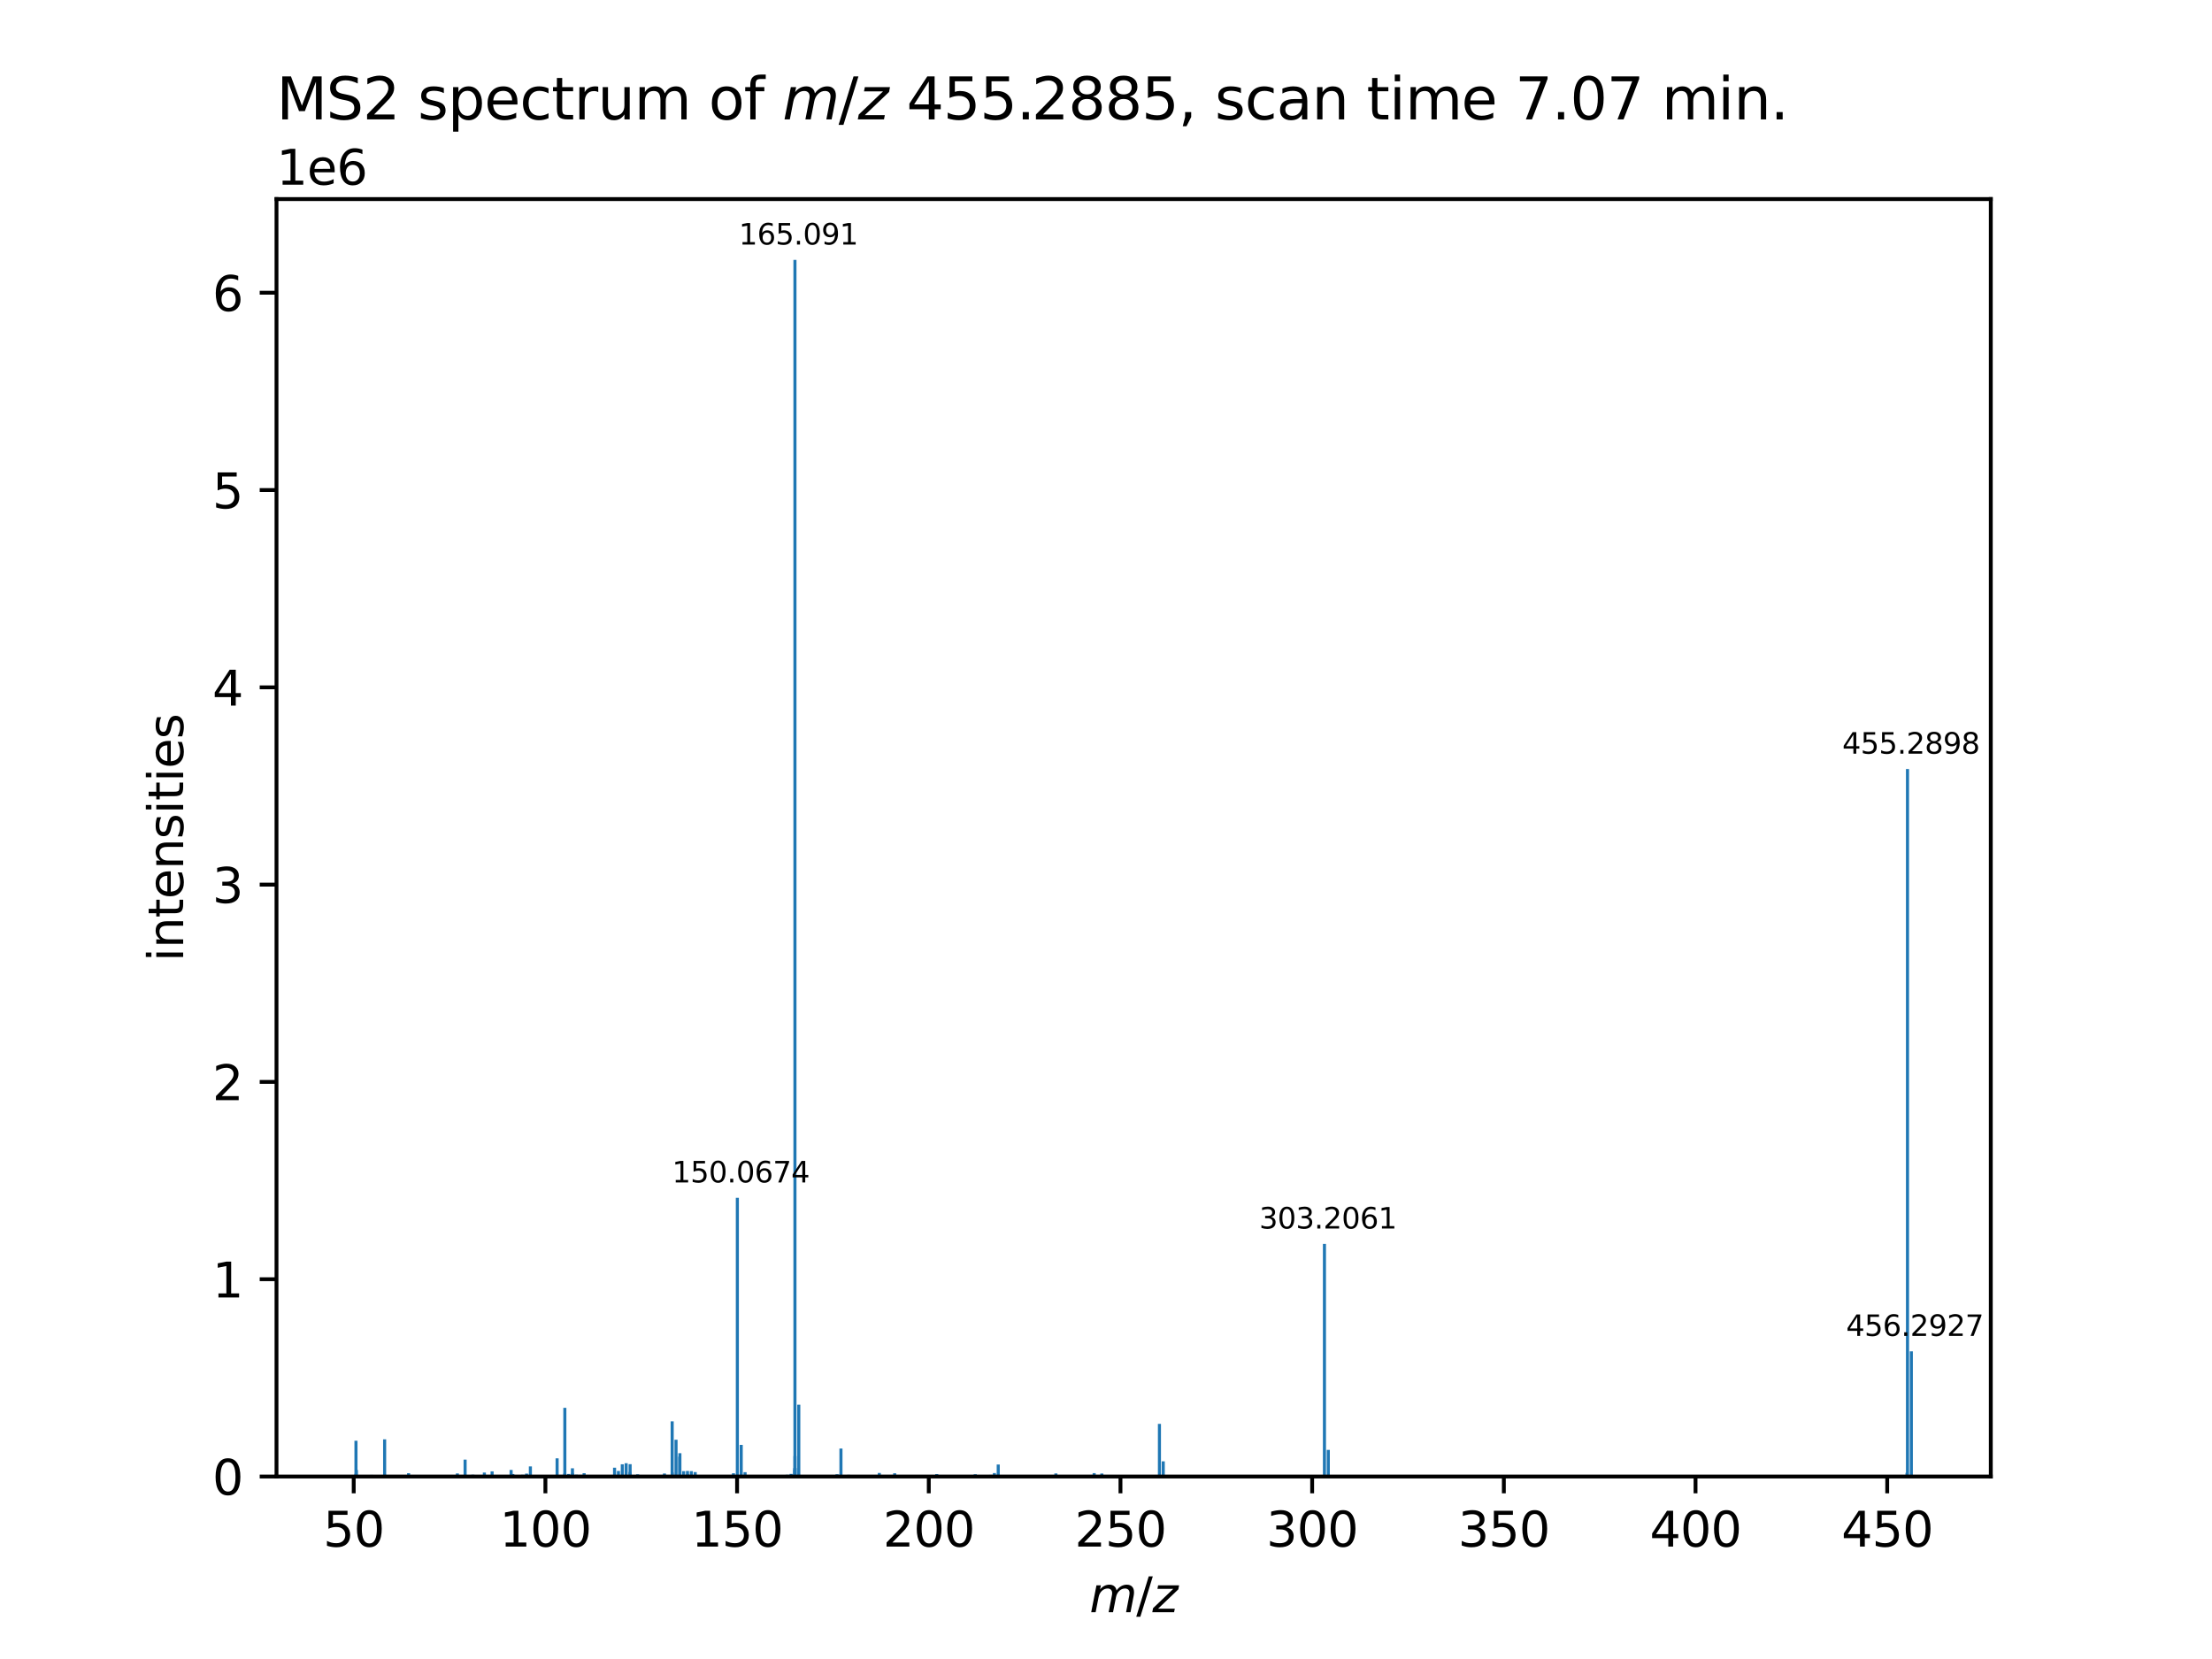 <?xml version="1.0" encoding="utf-8" standalone="no"?>
<!DOCTYPE svg PUBLIC "-//W3C//DTD SVG 1.1//EN"
  "http://www.w3.org/Graphics/SVG/1.1/DTD/svg11.dtd">
<svg xmlns:xlink="http://www.w3.org/1999/xlink" width="460.8pt" height="345.6pt" viewBox="0 0 460.8 345.6" xmlns="http://www.w3.org/2000/svg" version="1.1">
 <defs>
  <style type="text/css">*{stroke-linejoin: round; stroke-linecap: butt}</style>
 </defs>
 <g id="figure_1">
  <g id="patch_1">
   <path d="M 0 345.6 
L 460.8 345.6 
L 460.8 0 
L 0 0 
z
" style="fill: #ffffff"/>
  </g>
  <g id="axes_1">
   <g id="patch_2">
    <path d="M 57.6 307.584 
L 414.72 307.584 
L 414.72 41.472 
L 57.6 41.472 
z
" style="fill: #ffffff"/>
   </g>
   <g id="patch_3">
    <path d="M 73.833 307.584 
L 74.472 307.584 
L 74.472 307.01 
L 73.833 307.01 
z
" clip-path="url(#p31d7501d11)" style="fill: #1f77b4"/>
   </g>
   <g id="patch_4">
    <path d="M 73.835 307.584 
L 74.474 307.584 
L 74.474 300.14 
L 73.835 300.14 
z
" clip-path="url(#p31d7501d11)" style="fill: #1f77b4"/>
   </g>
   <g id="patch_5">
    <path d="M 73.924 307.584 
L 74.563 307.584 
L 74.563 306.226 
L 73.924 306.226 
z
" clip-path="url(#p31d7501d11)" style="fill: #1f77b4"/>
   </g>
   <g id="patch_6">
    <path d="M 76.503 307.584 
L 77.142 307.584 
L 77.142 307.398 
L 76.503 307.398 
z
" clip-path="url(#p31d7501d11)" style="fill: #1f77b4"/>
   </g>
   <g id="patch_7">
    <path d="M 77.088 307.584 
L 77.727 307.584 
L 77.727 307.255 
L 77.088 307.255 
z
" clip-path="url(#p31d7501d11)" style="fill: #1f77b4"/>
   </g>
   <g id="patch_8">
    <path d="M 77.374 307.584 
L 78.013 307.584 
L 78.013 307.313 
L 77.374 307.313 
z
" clip-path="url(#p31d7501d11)" style="fill: #1f77b4"/>
   </g>
   <g id="patch_9">
    <path d="M 78.983 307.584 
L 79.622 307.584 
L 79.622 307.366 
L 78.983 307.366 
z
" clip-path="url(#p31d7501d11)" style="fill: #1f77b4"/>
   </g>
   <g id="patch_10">
    <path d="M 79.805 307.584 
L 80.444 307.584 
L 80.444 307.226 
L 79.805 307.226 
z
" clip-path="url(#p31d7501d11)" style="fill: #1f77b4"/>
   </g>
   <g id="patch_11">
    <path d="M 79.807 307.584 
L 80.446 307.584 
L 80.446 299.835 
L 79.807 299.835 
z
" clip-path="url(#p31d7501d11)" style="fill: #1f77b4"/>
   </g>
   <g id="patch_12">
    <path d="M 79.81 307.584 
L 80.449 307.584 
L 80.449 307.419 
L 79.81 307.419 
z
" clip-path="url(#p31d7501d11)" style="fill: #1f77b4"/>
   </g>
   <g id="patch_13">
    <path d="M 84.27 307.584 
L 84.909 307.584 
L 84.909 307.349 
L 84.27 307.349 
z
" clip-path="url(#p31d7501d11)" style="fill: #1f77b4"/>
   </g>
   <g id="patch_14">
    <path d="M 84.797 307.584 
L 85.436 307.584 
L 85.436 306.895 
L 84.797 306.895 
z
" clip-path="url(#p31d7501d11)" style="fill: #1f77b4"/>
   </g>
   <g id="patch_15">
    <path d="M 86.986 307.584 
L 87.625 307.584 
L 87.625 307.31 
L 86.986 307.31 
z
" clip-path="url(#p31d7501d11)" style="fill: #1f77b4"/>
   </g>
   <g id="patch_16">
    <path d="M 94.961 307.584 
L 95.599 307.584 
L 95.599 306.945 
L 94.961 306.945 
z
" clip-path="url(#p31d7501d11)" style="fill: #1f77b4"/>
   </g>
   <g id="patch_17">
    <path d="M 96.57 307.584 
L 97.209 307.584 
L 97.209 304.062 
L 96.57 304.062 
z
" clip-path="url(#p31d7501d11)" style="fill: #1f77b4"/>
   </g>
   <g id="patch_18">
    <path d="M 98.18 307.584 
L 98.819 307.584 
L 98.819 307.212 
L 98.18 307.212 
z
" clip-path="url(#p31d7501d11)" style="fill: #1f77b4"/>
   </g>
   <g id="patch_19">
    <path d="M 100.584 307.584 
L 101.223 307.584 
L 101.223 306.752 
L 100.584 306.752 
z
" clip-path="url(#p31d7501d11)" style="fill: #1f77b4"/>
   </g>
   <g id="patch_20">
    <path d="M 102.194 307.584 
L 102.833 307.584 
L 102.833 306.506 
L 102.194 306.506 
z
" clip-path="url(#p31d7501d11)" style="fill: #1f77b4"/>
   </g>
   <g id="patch_21">
    <path d="M 106.154 307.584 
L 106.793 307.584 
L 106.793 306.222 
L 106.154 306.222 
z
" clip-path="url(#p31d7501d11)" style="fill: #1f77b4"/>
   </g>
   <g id="patch_22">
    <path d="M 106.51 307.584 
L 107.149 307.584 
L 107.149 307.07 
L 106.51 307.07 
z
" clip-path="url(#p31d7501d11)" style="fill: #1f77b4"/>
   </g>
   <g id="patch_23">
    <path d="M 108.558 307.584 
L 109.197 307.584 
L 109.197 307.225 
L 108.558 307.225 
z
" clip-path="url(#p31d7501d11)" style="fill: #1f77b4"/>
   </g>
   <g id="patch_24">
    <path d="M 109.373 307.584 
L 110.012 307.584 
L 110.012 306.982 
L 109.373 306.982 
z
" clip-path="url(#p31d7501d11)" style="fill: #1f77b4"/>
   </g>
   <g id="patch_25">
    <path d="M 110.168 307.584 
L 110.807 307.584 
L 110.807 305.476 
L 110.168 305.476 
z
" clip-path="url(#p31d7501d11)" style="fill: #1f77b4"/>
   </g>
   <g id="patch_26">
    <path d="M 115.737 307.584 
L 116.376 307.584 
L 116.376 303.797 
L 115.737 303.797 
z
" clip-path="url(#p31d7501d11)" style="fill: #1f77b4"/>
   </g>
   <g id="patch_27">
    <path d="M 116.542 307.584 
L 117.181 307.584 
L 117.181 307.25 
L 116.542 307.25 
z
" clip-path="url(#p31d7501d11)" style="fill: #1f77b4"/>
   </g>
   <g id="patch_28">
    <path d="M 117.327 307.584 
L 117.966 307.584 
L 117.966 306.971 
L 117.327 306.971 
z
" clip-path="url(#p31d7501d11)" style="fill: #1f77b4"/>
   </g>
   <g id="patch_29">
    <path d="M 117.347 307.584 
L 117.986 307.584 
L 117.986 293.279 
L 117.347 293.279 
z
" clip-path="url(#p31d7501d11)" style="fill: #1f77b4"/>
   </g>
   <g id="patch_30">
    <path d="M 118.148 307.584 
L 118.787 307.584 
L 118.787 307.051 
L 118.148 307.051 
z
" clip-path="url(#p31d7501d11)" style="fill: #1f77b4"/>
   </g>
   <g id="patch_31">
    <path d="M 118.928 307.584 
L 119.567 307.584 
L 119.567 305.872 
L 118.928 305.872 
z
" clip-path="url(#p31d7501d11)" style="fill: #1f77b4"/>
   </g>
   <g id="patch_32">
    <path d="M 118.957 307.584 
L 119.596 307.584 
L 119.596 306.951 
L 118.957 306.951 
z
" clip-path="url(#p31d7501d11)" style="fill: #1f77b4"/>
   </g>
   <g id="patch_33">
    <path d="M 119.752 307.584 
L 120.39 307.584 
L 120.39 307.212 
L 119.752 307.212 
z
" clip-path="url(#p31d7501d11)" style="fill: #1f77b4"/>
   </g>
   <g id="patch_34">
    <path d="M 120.537 307.584 
L 121.176 307.584 
L 121.176 307.249 
L 120.537 307.249 
z
" clip-path="url(#p31d7501d11)" style="fill: #1f77b4"/>
   </g>
   <g id="patch_35">
    <path d="M 121.361 307.584 
L 122 307.584 
L 122 306.89 
L 121.361 306.89 
z
" clip-path="url(#p31d7501d11)" style="fill: #1f77b4"/>
   </g>
   <g id="patch_36">
    <path d="M 124.335 307.584 
L 124.974 307.584 
L 124.974 307.324 
L 124.335 307.324 
z
" clip-path="url(#p31d7501d11)" style="fill: #1f77b4"/>
   </g>
   <g id="patch_37">
    <path d="M 125.321 307.584 
L 125.96 307.584 
L 125.96 307.325 
L 125.321 307.325 
z
" clip-path="url(#p31d7501d11)" style="fill: #1f77b4"/>
   </g>
   <g id="patch_38">
    <path d="M 126.93 307.584 
L 127.569 307.584 
L 127.569 307.291 
L 126.93 307.291 
z
" clip-path="url(#p31d7501d11)" style="fill: #1f77b4"/>
   </g>
   <g id="patch_39">
    <path d="M 127.706 307.584 
L 128.345 307.584 
L 128.345 305.75 
L 127.706 305.75 
z
" clip-path="url(#p31d7501d11)" style="fill: #1f77b4"/>
   </g>
   <g id="patch_40">
    <path d="M 128.512 307.584 
L 129.15 307.584 
L 129.15 306.429 
L 128.512 306.429 
z
" clip-path="url(#p31d7501d11)" style="fill: #1f77b4"/>
   </g>
   <g id="patch_41">
    <path d="M 129.316 307.584 
L 129.955 307.584 
L 129.955 305.043 
L 129.316 305.043 
z
" clip-path="url(#p31d7501d11)" style="fill: #1f77b4"/>
   </g>
   <g id="patch_42">
    <path d="M 130.121 307.584 
L 130.76 307.584 
L 130.76 304.811 
L 130.121 304.811 
z
" clip-path="url(#p31d7501d11)" style="fill: #1f77b4"/>
   </g>
   <g id="patch_43">
    <path d="M 130.926 307.584 
L 131.565 307.584 
L 131.565 306.642 
L 130.926 306.642 
z
" clip-path="url(#p31d7501d11)" style="fill: #1f77b4"/>
   </g>
   <g id="patch_44">
    <path d="M 130.945 307.584 
L 131.584 307.584 
L 131.584 305.007 
L 130.945 305.007 
z
" clip-path="url(#p31d7501d11)" style="fill: #1f77b4"/>
   </g>
   <g id="patch_45">
    <path d="M 131.702 307.584 
L 132.341 307.584 
L 132.341 307.336 
L 131.702 307.336 
z
" clip-path="url(#p31d7501d11)" style="fill: #1f77b4"/>
   </g>
   <g id="patch_46">
    <path d="M 132.507 307.584 
L 133.145 307.584 
L 133.145 307.143 
L 132.507 307.143 
z
" clip-path="url(#p31d7501d11)" style="fill: #1f77b4"/>
   </g>
   <g id="patch_47">
    <path d="M 137.52 307.584 
L 138.159 307.584 
L 138.159 307.342 
L 137.52 307.342 
z
" clip-path="url(#p31d7501d11)" style="fill: #1f77b4"/>
   </g>
   <g id="patch_48">
    <path d="M 138.095 307.584 
L 138.734 307.584 
L 138.734 306.955 
L 138.095 306.955 
z
" clip-path="url(#p31d7501d11)" style="fill: #1f77b4"/>
   </g>
   <g id="patch_49">
    <path d="M 138.9 307.584 
L 139.539 307.584 
L 139.539 307.267 
L 138.9 307.267 
z
" clip-path="url(#p31d7501d11)" style="fill: #1f77b4"/>
   </g>
   <g id="patch_50">
    <path d="M 139.705 307.584 
L 140.344 307.584 
L 140.344 296.092 
L 139.705 296.092 
z
" clip-path="url(#p31d7501d11)" style="fill: #1f77b4"/>
   </g>
   <g id="patch_51">
    <path d="M 139.713 307.584 
L 140.352 307.584 
L 140.352 306.744 
L 139.713 306.744 
z
" clip-path="url(#p31d7501d11)" style="fill: #1f77b4"/>
   </g>
   <g id="patch_52">
    <path d="M 140.51 307.584 
L 141.149 307.584 
L 141.149 299.926 
L 140.51 299.926 
z
" clip-path="url(#p31d7501d11)" style="fill: #1f77b4"/>
   </g>
   <g id="patch_53">
    <path d="M 141.285 307.584 
L 141.924 307.584 
L 141.924 303.456 
L 141.285 303.456 
z
" clip-path="url(#p31d7501d11)" style="fill: #1f77b4"/>
   </g>
   <g id="patch_54">
    <path d="M 141.314 307.584 
L 141.953 307.584 
L 141.953 302.731 
L 141.314 302.731 
z
" clip-path="url(#p31d7501d11)" style="fill: #1f77b4"/>
   </g>
   <g id="patch_55">
    <path d="M 142.09 307.584 
L 142.729 307.584 
L 142.729 306.459 
L 142.09 306.459 
z
" clip-path="url(#p31d7501d11)" style="fill: #1f77b4"/>
   </g>
   <g id="patch_56">
    <path d="M 142.895 307.584 
L 143.534 307.584 
L 143.534 306.427 
L 142.895 306.427 
z
" clip-path="url(#p31d7501d11)" style="fill: #1f77b4"/>
   </g>
   <g id="patch_57">
    <path d="M 142.924 307.584 
L 143.563 307.584 
L 143.563 307.105 
L 142.924 307.105 
z
" clip-path="url(#p31d7501d11)" style="fill: #1f77b4"/>
   </g>
   <g id="patch_58">
    <path d="M 143.7 307.584 
L 144.339 307.584 
L 144.339 306.457 
L 143.7 306.457 
z
" clip-path="url(#p31d7501d11)" style="fill: #1f77b4"/>
   </g>
   <g id="patch_59">
    <path d="M 144.505 307.584 
L 145.144 307.584 
L 145.144 306.654 
L 144.505 306.654 
z
" clip-path="url(#p31d7501d11)" style="fill: #1f77b4"/>
   </g>
   <g id="patch_60">
    <path d="M 150.093 307.584 
L 150.732 307.584 
L 150.732 307.332 
L 150.093 307.332 
z
" clip-path="url(#p31d7501d11)" style="fill: #1f77b4"/>
   </g>
   <g id="patch_61">
    <path d="M 152.479 307.584 
L 153.118 307.584 
L 153.118 306.904 
L 152.479 306.904 
z
" clip-path="url(#p31d7501d11)" style="fill: #1f77b4"/>
   </g>
   <g id="patch_62">
    <path d="M 153.284 307.584 
L 153.923 307.584 
L 153.923 249.524 
L 153.284 249.524 
z
" clip-path="url(#p31d7501d11)" style="fill: #1f77b4"/>
   </g>
   <g id="patch_63">
    <path d="M 154.089 307.584 
L 154.728 307.584 
L 154.728 300.993 
L 154.089 300.993 
z
" clip-path="url(#p31d7501d11)" style="fill: #1f77b4"/>
   </g>
   <g id="patch_64">
    <path d="M 154.893 307.584 
L 155.532 307.584 
L 155.532 306.687 
L 154.893 306.687 
z
" clip-path="url(#p31d7501d11)" style="fill: #1f77b4"/>
   </g>
   <g id="patch_65">
    <path d="M 163.672 307.584 
L 164.311 307.584 
L 164.311 307.225 
L 163.672 307.225 
z
" clip-path="url(#p31d7501d11)" style="fill: #1f77b4"/>
   </g>
   <g id="patch_66">
    <path d="M 164.477 307.584 
L 165.116 307.584 
L 165.116 307.04 
L 164.477 307.04 
z
" clip-path="url(#p31d7501d11)" style="fill: #1f77b4"/>
   </g>
   <g id="patch_67">
    <path d="M 165.26 307.584 
L 165.899 307.584 
L 165.899 306.211 
L 165.26 306.211 
z
" clip-path="url(#p31d7501d11)" style="fill: #1f77b4"/>
   </g>
   <g id="patch_68">
    <path d="M 165.264 307.584 
L 165.903 307.584 
L 165.903 305.847 
L 165.264 305.847 
z
" clip-path="url(#p31d7501d11)" style="fill: #1f77b4"/>
   </g>
   <g id="patch_69">
    <path d="M 165.282 307.584 
L 165.921 307.584 
L 165.921 54.144 
L 165.282 54.144 
z
" clip-path="url(#p31d7501d11)" style="fill: #1f77b4"/>
   </g>
   <g id="patch_70">
    <path d="M 165.291 307.584 
L 165.93 307.584 
L 165.93 303.312 
L 165.291 303.312 
z
" clip-path="url(#p31d7501d11)" style="fill: #1f77b4"/>
   </g>
   <g id="patch_71">
    <path d="M 165.306 307.584 
L 165.945 307.584 
L 165.945 305.808 
L 165.306 305.808 
z
" clip-path="url(#p31d7501d11)" style="fill: #1f77b4"/>
   </g>
   <g id="patch_72">
    <path d="M 166.083 307.584 
L 166.722 307.584 
L 166.722 292.621 
L 166.083 292.621 
z
" clip-path="url(#p31d7501d11)" style="fill: #1f77b4"/>
   </g>
   <g id="patch_73">
    <path d="M 166.095 307.584 
L 166.734 307.584 
L 166.734 307.242 
L 166.095 307.242 
z
" clip-path="url(#p31d7501d11)" style="fill: #1f77b4"/>
   </g>
   <g id="patch_74">
    <path d="M 167.305 307.584 
L 167.944 307.584 
L 167.944 307.364 
L 167.305 307.364 
z
" clip-path="url(#p31d7501d11)" style="fill: #1f77b4"/>
   </g>
   <g id="patch_75">
    <path d="M 174.051 307.584 
L 174.69 307.584 
L 174.69 307.115 
L 174.051 307.115 
z
" clip-path="url(#p31d7501d11)" style="fill: #1f77b4"/>
   </g>
   <g id="patch_76">
    <path d="M 174.866 307.584 
L 175.505 307.584 
L 175.505 301.751 
L 174.866 301.751 
z
" clip-path="url(#p31d7501d11)" style="fill: #1f77b4"/>
   </g>
   <g id="patch_77">
    <path d="M 176.476 307.584 
L 177.115 307.584 
L 177.115 307.235 
L 176.476 307.235 
z
" clip-path="url(#p31d7501d11)" style="fill: #1f77b4"/>
   </g>
   <g id="patch_78">
    <path d="M 182.858 307.584 
L 183.497 307.584 
L 183.497 306.849 
L 182.858 306.849 
z
" clip-path="url(#p31d7501d11)" style="fill: #1f77b4"/>
   </g>
   <g id="patch_79">
    <path d="M 186.059 307.584 
L 186.698 307.584 
L 186.698 306.901 
L 186.059 306.901 
z
" clip-path="url(#p31d7501d11)" style="fill: #1f77b4"/>
   </g>
   <g id="patch_80">
    <path d="M 194.828 307.584 
L 195.467 307.584 
L 195.467 307.074 
L 194.828 307.074 
z
" clip-path="url(#p31d7501d11)" style="fill: #1f77b4"/>
   </g>
   <g id="patch_81">
    <path d="M 202.841 307.584 
L 203.479 307.584 
L 203.479 307.108 
L 202.841 307.108 
z
" clip-path="url(#p31d7501d11)" style="fill: #1f77b4"/>
   </g>
   <g id="patch_82">
    <path d="M 206.022 307.584 
L 206.661 307.584 
L 206.661 307.251 
L 206.022 307.251 
z
" clip-path="url(#p31d7501d11)" style="fill: #1f77b4"/>
   </g>
   <g id="patch_83">
    <path d="M 206.826 307.584 
L 207.465 307.584 
L 207.465 306.864 
L 206.826 306.864 
z
" clip-path="url(#p31d7501d11)" style="fill: #1f77b4"/>
   </g>
   <g id="patch_84">
    <path d="M 207.631 307.584 
L 208.27 307.584 
L 208.27 305.09 
L 207.631 305.09 
z
" clip-path="url(#p31d7501d11)" style="fill: #1f77b4"/>
   </g>
   <g id="patch_85">
    <path d="M 208.477 307.584 
L 209.116 307.584 
L 209.116 307.258 
L 208.477 307.258 
z
" clip-path="url(#p31d7501d11)" style="fill: #1f77b4"/>
   </g>
   <g id="patch_86">
    <path d="M 215.615 307.584 
L 216.254 307.584 
L 216.254 307.28 
L 215.615 307.28 
z
" clip-path="url(#p31d7501d11)" style="fill: #1f77b4"/>
   </g>
   <g id="patch_87">
    <path d="M 217.215 307.584 
L 217.853 307.584 
L 217.853 307.332 
L 217.215 307.332 
z
" clip-path="url(#p31d7501d11)" style="fill: #1f77b4"/>
   </g>
   <g id="patch_88">
    <path d="M 219.639 307.584 
L 220.278 307.584 
L 220.278 306.947 
L 219.639 306.947 
z
" clip-path="url(#p31d7501d11)" style="fill: #1f77b4"/>
   </g>
   <g id="patch_89">
    <path d="M 227.614 307.584 
L 228.253 307.584 
L 228.253 306.882 
L 227.614 306.882 
z
" clip-path="url(#p31d7501d11)" style="fill: #1f77b4"/>
   </g>
   <g id="patch_90">
    <path d="M 229.213 307.584 
L 229.852 307.584 
L 229.852 306.952 
L 229.213 306.952 
z
" clip-path="url(#p31d7501d11)" style="fill: #1f77b4"/>
   </g>
   <g id="patch_91">
    <path d="M 241.212 307.584 
L 241.851 307.584 
L 241.851 296.624 
L 241.212 296.624 
z
" clip-path="url(#p31d7501d11)" style="fill: #1f77b4"/>
   </g>
   <g id="patch_92">
    <path d="M 241.702 307.584 
L 242.341 307.584 
L 242.341 307.332 
L 241.702 307.332 
z
" clip-path="url(#p31d7501d11)" style="fill: #1f77b4"/>
   </g>
   <g id="patch_93">
    <path d="M 242.007 307.584 
L 242.646 307.584 
L 242.646 304.42 
L 242.007 304.42 
z
" clip-path="url(#p31d7501d11)" style="fill: #1f77b4"/>
   </g>
   <g id="patch_94">
    <path d="M 242.809 307.584 
L 243.448 307.584 
L 243.448 307.329 
L 242.809 307.329 
z
" clip-path="url(#p31d7501d11)" style="fill: #1f77b4"/>
   </g>
   <g id="patch_95">
    <path d="M 244.431 307.584 
L 245.07 307.584 
L 245.07 307.341 
L 244.431 307.341 
z
" clip-path="url(#p31d7501d11)" style="fill: #1f77b4"/>
   </g>
   <g id="patch_96">
    <path d="M 275.587 307.584 
L 276.226 307.584 
L 276.226 259.129 
L 275.587 259.129 
z
" clip-path="url(#p31d7501d11)" style="fill: #1f77b4"/>
   </g>
   <g id="patch_97">
    <path d="M 276.388 307.584 
L 277.027 307.584 
L 277.027 302.035 
L 276.388 302.035 
z
" clip-path="url(#p31d7501d11)" style="fill: #1f77b4"/>
   </g>
   <g id="patch_98">
    <path d="M 305.739 307.584 
L 306.378 307.584 
L 306.378 307.331 
L 305.739 307.331 
z
" clip-path="url(#p31d7501d11)" style="fill: #1f77b4"/>
   </g>
   <g id="patch_99">
    <path d="M 394.782 307.584 
L 395.421 307.584 
L 395.421 307.361 
L 394.782 307.361 
z
" clip-path="url(#p31d7501d11)" style="fill: #1f77b4"/>
   </g>
   <g id="patch_100">
    <path d="M 396.943 307.584 
L 397.582 307.584 
L 397.582 306.825 
L 396.943 306.825 
z
" clip-path="url(#p31d7501d11)" style="fill: #1f77b4"/>
   </g>
   <g id="patch_101">
    <path d="M 397.047 307.584 
L 397.686 307.584 
L 397.686 160.203 
L 397.047 160.203 
z
" clip-path="url(#p31d7501d11)" style="fill: #1f77b4"/>
   </g>
   <g id="patch_102">
    <path d="M 397.848 307.584 
L 398.487 307.584 
L 398.487 281.506 
L 397.848 281.506 
z
" clip-path="url(#p31d7501d11)" style="fill: #1f77b4"/>
   </g>
   <g id="matplotlib.axis_1">
    <g id="xtick_1">
     <g id="line2d_1">
      <defs>
       <path id="me9512aece5" d="M 0 0 
L 0 3.5 
" style="stroke: #000000; stroke-width: 0.8"/>
      </defs>
      <g>
       <use xlink:href="#me9512aece5" x="73.685" y="307.584" style="stroke: #000000; stroke-width: 0.8"/>
      </g>
     </g>
     <g id="text_1">
      <!-- 50 -->
      <g transform="translate(67.323 322.182) scale(0.1 -0.1)">
       <defs>
        <path id="DejaVuSans-35" d="M 691 4666 
L 3169 4666 
L 3169 4134 
L 1269 4134 
L 1269 2991 
Q 1406 3038 1543 3061 
Q 1681 3084 1819 3084 
Q 2600 3084 3056 2656 
Q 3513 2228 3513 1497 
Q 3513 744 3044 326 
Q 2575 -91 1722 -91 
Q 1428 -91 1123 -41 
Q 819 9 494 109 
L 494 744 
Q 775 591 1075 516 
Q 1375 441 1709 441 
Q 2250 441 2565 725 
Q 2881 1009 2881 1497 
Q 2881 1984 2565 2268 
Q 2250 2553 1709 2553 
Q 1456 2553 1204 2497 
Q 953 2441 691 2322 
L 691 4666 
z
" transform="scale(0.016)"/>
        <path id="DejaVuSans-30" d="M 2034 4250 
Q 1547 4250 1301 3770 
Q 1056 3291 1056 2328 
Q 1056 1369 1301 889 
Q 1547 409 2034 409 
Q 2525 409 2770 889 
Q 3016 1369 3016 2328 
Q 3016 3291 2770 3770 
Q 2525 4250 2034 4250 
z
M 2034 4750 
Q 2819 4750 3233 4129 
Q 3647 3509 3647 2328 
Q 3647 1150 3233 529 
Q 2819 -91 2034 -91 
Q 1250 -91 836 529 
Q 422 1150 422 2328 
Q 422 3509 836 4129 
Q 1250 4750 2034 4750 
z
" transform="scale(0.016)"/>
       </defs>
       <use xlink:href="#DejaVuSans-35"/>
       <use xlink:href="#DejaVuSans-30" x="63.623"/>
      </g>
     </g>
    </g>
    <g id="xtick_2">
     <g id="line2d_2">
      <g>
       <use xlink:href="#me9512aece5" x="113.617" y="307.584" style="stroke: #000000; stroke-width: 0.8"/>
      </g>
     </g>
     <g id="text_2">
      <!-- 100 -->
      <g transform="translate(104.073 322.182) scale(0.1 -0.1)">
       <defs>
        <path id="DejaVuSans-31" d="M 794 531 
L 1825 531 
L 1825 4091 
L 703 3866 
L 703 4441 
L 1819 4666 
L 2450 4666 
L 2450 531 
L 3481 531 
L 3481 0 
L 794 0 
L 794 531 
z
" transform="scale(0.016)"/>
       </defs>
       <use xlink:href="#DejaVuSans-31"/>
       <use xlink:href="#DejaVuSans-30" x="63.623"/>
       <use xlink:href="#DejaVuSans-30" x="127.246"/>
      </g>
     </g>
    </g>
    <g id="xtick_3">
     <g id="line2d_3">
      <g>
       <use xlink:href="#me9512aece5" x="153.549" y="307.584" style="stroke: #000000; stroke-width: 0.8"/>
      </g>
     </g>
     <g id="text_3">
      <!-- 150 -->
      <g transform="translate(144.006 322.182) scale(0.1 -0.1)">
       <use xlink:href="#DejaVuSans-31"/>
       <use xlink:href="#DejaVuSans-35" x="63.623"/>
       <use xlink:href="#DejaVuSans-30" x="127.246"/>
      </g>
     </g>
    </g>
    <g id="xtick_4">
     <g id="line2d_4">
      <g>
       <use xlink:href="#me9512aece5" x="193.481" y="307.584" style="stroke: #000000; stroke-width: 0.8"/>
      </g>
     </g>
     <g id="text_4">
      <!-- 200 -->
      <g transform="translate(183.938 322.182) scale(0.1 -0.1)">
       <defs>
        <path id="DejaVuSans-32" d="M 1228 531 
L 3431 531 
L 3431 0 
L 469 0 
L 469 531 
Q 828 903 1448 1529 
Q 2069 2156 2228 2338 
Q 2531 2678 2651 2914 
Q 2772 3150 2772 3378 
Q 2772 3750 2511 3984 
Q 2250 4219 1831 4219 
Q 1534 4219 1204 4116 
Q 875 4013 500 3803 
L 500 4441 
Q 881 4594 1212 4672 
Q 1544 4750 1819 4750 
Q 2544 4750 2975 4387 
Q 3406 4025 3406 3419 
Q 3406 3131 3298 2873 
Q 3191 2616 2906 2266 
Q 2828 2175 2409 1742 
Q 1991 1309 1228 531 
z
" transform="scale(0.016)"/>
       </defs>
       <use xlink:href="#DejaVuSans-32"/>
       <use xlink:href="#DejaVuSans-30" x="63.623"/>
       <use xlink:href="#DejaVuSans-30" x="127.246"/>
      </g>
     </g>
    </g>
    <g id="xtick_5">
     <g id="line2d_5">
      <g>
       <use xlink:href="#me9512aece5" x="233.414" y="307.584" style="stroke: #000000; stroke-width: 0.8"/>
      </g>
     </g>
     <g id="text_5">
      <!-- 250 -->
      <g transform="translate(223.87 322.182) scale(0.1 -0.1)">
       <use xlink:href="#DejaVuSans-32"/>
       <use xlink:href="#DejaVuSans-35" x="63.623"/>
       <use xlink:href="#DejaVuSans-30" x="127.246"/>
      </g>
     </g>
    </g>
    <g id="xtick_6">
     <g id="line2d_6">
      <g>
       <use xlink:href="#me9512aece5" x="273.346" y="307.584" style="stroke: #000000; stroke-width: 0.8"/>
      </g>
     </g>
     <g id="text_6">
      <!-- 300 -->
      <g transform="translate(263.802 322.182) scale(0.1 -0.1)">
       <defs>
        <path id="DejaVuSans-33" d="M 2597 2516 
Q 3050 2419 3304 2112 
Q 3559 1806 3559 1356 
Q 3559 666 3084 287 
Q 2609 -91 1734 -91 
Q 1441 -91 1130 -33 
Q 819 25 488 141 
L 488 750 
Q 750 597 1062 519 
Q 1375 441 1716 441 
Q 2309 441 2620 675 
Q 2931 909 2931 1356 
Q 2931 1769 2642 2001 
Q 2353 2234 1838 2234 
L 1294 2234 
L 1294 2753 
L 1863 2753 
Q 2328 2753 2575 2939 
Q 2822 3125 2822 3475 
Q 2822 3834 2567 4026 
Q 2313 4219 1838 4219 
Q 1578 4219 1281 4162 
Q 984 4106 628 3988 
L 628 4550 
Q 988 4650 1302 4700 
Q 1616 4750 1894 4750 
Q 2613 4750 3031 4423 
Q 3450 4097 3450 3541 
Q 3450 3153 3228 2886 
Q 3006 2619 2597 2516 
z
" transform="scale(0.016)"/>
       </defs>
       <use xlink:href="#DejaVuSans-33"/>
       <use xlink:href="#DejaVuSans-30" x="63.623"/>
       <use xlink:href="#DejaVuSans-30" x="127.246"/>
      </g>
     </g>
    </g>
    <g id="xtick_7">
     <g id="line2d_7">
      <g>
       <use xlink:href="#me9512aece5" x="313.278" y="307.584" style="stroke: #000000; stroke-width: 0.8"/>
      </g>
     </g>
     <g id="text_7">
      <!-- 350 -->
      <g transform="translate(303.734 322.182) scale(0.1 -0.1)">
       <use xlink:href="#DejaVuSans-33"/>
       <use xlink:href="#DejaVuSans-35" x="63.623"/>
       <use xlink:href="#DejaVuSans-30" x="127.246"/>
      </g>
     </g>
    </g>
    <g id="xtick_8">
     <g id="line2d_8">
      <g>
       <use xlink:href="#me9512aece5" x="353.21" y="307.584" style="stroke: #000000; stroke-width: 0.8"/>
      </g>
     </g>
     <g id="text_8">
      <!-- 400 -->
      <g transform="translate(343.666 322.182) scale(0.1 -0.1)">
       <defs>
        <path id="DejaVuSans-34" d="M 2419 4116 
L 825 1625 
L 2419 1625 
L 2419 4116 
z
M 2253 4666 
L 3047 4666 
L 3047 1625 
L 3713 1625 
L 3713 1100 
L 3047 1100 
L 3047 0 
L 2419 0 
L 2419 1100 
L 313 1100 
L 313 1709 
L 2253 4666 
z
" transform="scale(0.016)"/>
       </defs>
       <use xlink:href="#DejaVuSans-34"/>
       <use xlink:href="#DejaVuSans-30" x="63.623"/>
       <use xlink:href="#DejaVuSans-30" x="127.246"/>
      </g>
     </g>
    </g>
    <g id="xtick_9">
     <g id="line2d_9">
      <g>
       <use xlink:href="#me9512aece5" x="393.142" y="307.584" style="stroke: #000000; stroke-width: 0.8"/>
      </g>
     </g>
     <g id="text_9">
      <!-- 450 -->
      <g transform="translate(383.598 322.182) scale(0.1 -0.1)">
       <use xlink:href="#DejaVuSans-34"/>
       <use xlink:href="#DejaVuSans-35" x="63.623"/>
       <use xlink:href="#DejaVuSans-30" x="127.246"/>
      </g>
     </g>
    </g>
    <g id="text_10">
     <!-- ${m/z}$ -->
     <g transform="translate(226.96 335.861) scale(0.1 -0.1)">
      <defs>
       <path id="DejaVuSans-Oblique-6d" d="M 5747 2113 
L 5338 0 
L 4763 0 
L 5166 2094 
Q 5191 2228 5203 2325 
Q 5216 2422 5216 2491 
Q 5216 2772 5059 2928 
Q 4903 3084 4622 3084 
Q 4203 3084 3875 2770 
Q 3547 2456 3450 1953 
L 3066 0 
L 2491 0 
L 2900 2094 
Q 2925 2209 2937 2307 
Q 2950 2406 2950 2484 
Q 2950 2769 2794 2926 
Q 2638 3084 2363 3084 
Q 1938 3084 1609 2770 
Q 1281 2456 1184 1953 
L 800 0 
L 225 0 
L 909 3500 
L 1484 3500 
L 1375 2956 
Q 1609 3263 1923 3423 
Q 2238 3584 2597 3584 
Q 2978 3584 3223 3384 
Q 3469 3184 3519 2828 
Q 3781 3197 4126 3390 
Q 4472 3584 4856 3584 
Q 5306 3584 5551 3325 
Q 5797 3066 5797 2591 
Q 5797 2488 5784 2364 
Q 5772 2241 5747 2113 
z
" transform="scale(0.016)"/>
       <path id="DejaVuSans-2f" d="M 1625 4666 
L 2156 4666 
L 531 -594 
L 0 -594 
L 1625 4666 
z
" transform="scale(0.016)"/>
       <path id="DejaVuSans-Oblique-7a" d="M 744 3500 
L 3475 3500 
L 3372 2975 
L 738 459 
L 2913 459 
L 2822 0 
L -19 0 
L 84 525 
L 2719 3041 
L 653 3041 
L 744 3500 
z
" transform="scale(0.016)"/>
      </defs>
      <use xlink:href="#DejaVuSans-Oblique-6d" transform="translate(0 0.094)"/>
      <use xlink:href="#DejaVuSans-2f" transform="translate(97.412 0.094)"/>
      <use xlink:href="#DejaVuSans-Oblique-7a" transform="translate(131.104 0.094)"/>
     </g>
    </g>
   </g>
   <g id="matplotlib.axis_2">
    <g id="ytick_1">
     <g id="line2d_10">
      <defs>
       <path id="ma3a8a10063" d="M 0 0 
L -3.5 0 
" style="stroke: #000000; stroke-width: 0.8"/>
      </defs>
      <g>
       <use xlink:href="#ma3a8a10063" x="57.6" y="307.584" style="stroke: #000000; stroke-width: 0.8"/>
      </g>
     </g>
     <g id="text_11">
      <!-- 0 -->
      <g transform="translate(44.237 311.383) scale(0.1 -0.1)">
       <use xlink:href="#DejaVuSans-30"/>
      </g>
     </g>
    </g>
    <g id="ytick_2">
     <g id="line2d_11">
      <g>
       <use xlink:href="#ma3a8a10063" x="57.6" y="266.484" style="stroke: #000000; stroke-width: 0.8"/>
      </g>
     </g>
     <g id="text_12">
      <!-- 1 -->
      <g transform="translate(44.237 270.283) scale(0.1 -0.1)">
       <use xlink:href="#DejaVuSans-31"/>
      </g>
     </g>
    </g>
    <g id="ytick_3">
     <g id="line2d_12">
      <g>
       <use xlink:href="#ma3a8a10063" x="57.6" y="225.384" style="stroke: #000000; stroke-width: 0.8"/>
      </g>
     </g>
     <g id="text_13">
      <!-- 2 -->
      <g transform="translate(44.237 229.183) scale(0.1 -0.1)">
       <use xlink:href="#DejaVuSans-32"/>
      </g>
     </g>
    </g>
    <g id="ytick_4">
     <g id="line2d_13">
      <g>
       <use xlink:href="#ma3a8a10063" x="57.6" y="184.283" style="stroke: #000000; stroke-width: 0.8"/>
      </g>
     </g>
     <g id="text_14">
      <!-- 3 -->
      <g transform="translate(44.237 188.083) scale(0.1 -0.1)">
       <use xlink:href="#DejaVuSans-33"/>
      </g>
     </g>
    </g>
    <g id="ytick_5">
     <g id="line2d_14">
      <g>
       <use xlink:href="#ma3a8a10063" x="57.6" y="143.183" style="stroke: #000000; stroke-width: 0.8"/>
      </g>
     </g>
     <g id="text_15">
      <!-- 4 -->
      <g transform="translate(44.237 146.983) scale(0.1 -0.1)">
       <use xlink:href="#DejaVuSans-34"/>
      </g>
     </g>
    </g>
    <g id="ytick_6">
     <g id="line2d_15">
      <g>
       <use xlink:href="#ma3a8a10063" x="57.6" y="102.083" style="stroke: #000000; stroke-width: 0.8"/>
      </g>
     </g>
     <g id="text_16">
      <!-- 5 -->
      <g transform="translate(44.237 105.882) scale(0.1 -0.1)">
       <use xlink:href="#DejaVuSans-35"/>
      </g>
     </g>
    </g>
    <g id="ytick_7">
     <g id="line2d_16">
      <g>
       <use xlink:href="#ma3a8a10063" x="57.6" y="60.983" style="stroke: #000000; stroke-width: 0.8"/>
      </g>
     </g>
     <g id="text_17">
      <!-- 6 -->
      <g transform="translate(44.237 64.782) scale(0.1 -0.1)">
       <defs>
        <path id="DejaVuSans-36" d="M 2113 2584 
Q 1688 2584 1439 2293 
Q 1191 2003 1191 1497 
Q 1191 994 1439 701 
Q 1688 409 2113 409 
Q 2538 409 2786 701 
Q 3034 994 3034 1497 
Q 3034 2003 2786 2293 
Q 2538 2584 2113 2584 
z
M 3366 4563 
L 3366 3988 
Q 3128 4100 2886 4159 
Q 2644 4219 2406 4219 
Q 1781 4219 1451 3797 
Q 1122 3375 1075 2522 
Q 1259 2794 1537 2939 
Q 1816 3084 2150 3084 
Q 2853 3084 3261 2657 
Q 3669 2231 3669 1497 
Q 3669 778 3244 343 
Q 2819 -91 2113 -91 
Q 1303 -91 875 529 
Q 447 1150 447 2328 
Q 447 3434 972 4092 
Q 1497 4750 2381 4750 
Q 2619 4750 2861 4703 
Q 3103 4656 3366 4563 
z
" transform="scale(0.016)"/>
       </defs>
       <use xlink:href="#DejaVuSans-36"/>
      </g>
     </g>
    </g>
    <g id="text_18">
     <!-- intensities -->
     <g transform="translate(38.158 200.315) rotate(-90) scale(0.1 -0.1)">
      <defs>
       <path id="DejaVuSans-69" d="M 603 3500 
L 1178 3500 
L 1178 0 
L 603 0 
L 603 3500 
z
M 603 4863 
L 1178 4863 
L 1178 4134 
L 603 4134 
L 603 4863 
z
" transform="scale(0.016)"/>
       <path id="DejaVuSans-6e" d="M 3513 2113 
L 3513 0 
L 2938 0 
L 2938 2094 
Q 2938 2591 2744 2837 
Q 2550 3084 2163 3084 
Q 1697 3084 1428 2787 
Q 1159 2491 1159 1978 
L 1159 0 
L 581 0 
L 581 3500 
L 1159 3500 
L 1159 2956 
Q 1366 3272 1645 3428 
Q 1925 3584 2291 3584 
Q 2894 3584 3203 3211 
Q 3513 2838 3513 2113 
z
" transform="scale(0.016)"/>
       <path id="DejaVuSans-74" d="M 1172 4494 
L 1172 3500 
L 2356 3500 
L 2356 3053 
L 1172 3053 
L 1172 1153 
Q 1172 725 1289 603 
Q 1406 481 1766 481 
L 2356 481 
L 2356 0 
L 1766 0 
Q 1100 0 847 248 
Q 594 497 594 1153 
L 594 3053 
L 172 3053 
L 172 3500 
L 594 3500 
L 594 4494 
L 1172 4494 
z
" transform="scale(0.016)"/>
       <path id="DejaVuSans-65" d="M 3597 1894 
L 3597 1613 
L 953 1613 
Q 991 1019 1311 708 
Q 1631 397 2203 397 
Q 2534 397 2845 478 
Q 3156 559 3463 722 
L 3463 178 
Q 3153 47 2828 -22 
Q 2503 -91 2169 -91 
Q 1331 -91 842 396 
Q 353 884 353 1716 
Q 353 2575 817 3079 
Q 1281 3584 2069 3584 
Q 2775 3584 3186 3129 
Q 3597 2675 3597 1894 
z
M 3022 2063 
Q 3016 2534 2758 2815 
Q 2500 3097 2075 3097 
Q 1594 3097 1305 2825 
Q 1016 2553 972 2059 
L 3022 2063 
z
" transform="scale(0.016)"/>
       <path id="DejaVuSans-73" d="M 2834 3397 
L 2834 2853 
Q 2591 2978 2328 3040 
Q 2066 3103 1784 3103 
Q 1356 3103 1142 2972 
Q 928 2841 928 2578 
Q 928 2378 1081 2264 
Q 1234 2150 1697 2047 
L 1894 2003 
Q 2506 1872 2764 1633 
Q 3022 1394 3022 966 
Q 3022 478 2636 193 
Q 2250 -91 1575 -91 
Q 1294 -91 989 -36 
Q 684 19 347 128 
L 347 722 
Q 666 556 975 473 
Q 1284 391 1588 391 
Q 1994 391 2212 530 
Q 2431 669 2431 922 
Q 2431 1156 2273 1281 
Q 2116 1406 1581 1522 
L 1381 1569 
Q 847 1681 609 1914 
Q 372 2147 372 2553 
Q 372 3047 722 3315 
Q 1072 3584 1716 3584 
Q 2034 3584 2315 3537 
Q 2597 3491 2834 3397 
z
" transform="scale(0.016)"/>
      </defs>
      <use xlink:href="#DejaVuSans-69"/>
      <use xlink:href="#DejaVuSans-6e" x="27.783"/>
      <use xlink:href="#DejaVuSans-74" x="91.162"/>
      <use xlink:href="#DejaVuSans-65" x="130.371"/>
      <use xlink:href="#DejaVuSans-6e" x="191.895"/>
      <use xlink:href="#DejaVuSans-73" x="255.273"/>
      <use xlink:href="#DejaVuSans-69" x="307.373"/>
      <use xlink:href="#DejaVuSans-74" x="335.156"/>
      <use xlink:href="#DejaVuSans-69" x="374.365"/>
      <use xlink:href="#DejaVuSans-65" x="402.148"/>
      <use xlink:href="#DejaVuSans-73" x="463.672"/>
     </g>
    </g>
    <g id="text_19">
     <!-- 1e6 -->
     <g transform="translate(57.6 38.472) scale(0.1 -0.1)">
      <use xlink:href="#DejaVuSans-31"/>
      <use xlink:href="#DejaVuSans-65" x="63.623"/>
      <use xlink:href="#DejaVuSans-36" x="125.146"/>
     </g>
    </g>
   </g>
   <g id="patch_103">
    <path d="M 57.6 307.584 
L 57.6 41.472 
" style="fill: none; stroke: #000000; stroke-width: 0.8; stroke-linejoin: miter; stroke-linecap: square"/>
   </g>
   <g id="patch_104">
    <path d="M 414.72 307.584 
L 414.72 41.472 
" style="fill: none; stroke: #000000; stroke-width: 0.8; stroke-linejoin: miter; stroke-linecap: square"/>
   </g>
   <g id="patch_105">
    <path d="M 57.6 307.584 
L 414.72 307.584 
" style="fill: none; stroke: #000000; stroke-width: 0.8; stroke-linejoin: miter; stroke-linecap: square"/>
   </g>
   <g id="patch_106">
    <path d="M 57.6 41.472 
L 414.72 41.472 
" style="fill: none; stroke: #000000; stroke-width: 0.8; stroke-linejoin: miter; stroke-linecap: square"/>
   </g>
   <g id="text_20">
    <!-- 150.0674 -->
    <g transform="translate(140.008 246.32) scale(0.06 -0.06)">
     <defs>
      <path id="DejaVuSans-2e" d="M 684 794 
L 1344 794 
L 1344 0 
L 684 0 
L 684 794 
z
" transform="scale(0.016)"/>
      <path id="DejaVuSans-37" d="M 525 4666 
L 3525 4666 
L 3525 4397 
L 1831 0 
L 1172 0 
L 2766 4134 
L 525 4134 
L 525 4666 
z
" transform="scale(0.016)"/>
     </defs>
     <use xlink:href="#DejaVuSans-31"/>
     <use xlink:href="#DejaVuSans-35" x="63.623"/>
     <use xlink:href="#DejaVuSans-30" x="127.246"/>
     <use xlink:href="#DejaVuSans-2e" x="190.869"/>
     <use xlink:href="#DejaVuSans-30" x="222.656"/>
     <use xlink:href="#DejaVuSans-36" x="286.279"/>
     <use xlink:href="#DejaVuSans-37" x="349.902"/>
     <use xlink:href="#DejaVuSans-34" x="413.525"/>
    </g>
   </g>
   <g id="text_21">
    <!-- 165.091 -->
    <g transform="translate(153.916 50.94) scale(0.06 -0.06)">
     <defs>
      <path id="DejaVuSans-39" d="M 703 97 
L 703 672 
Q 941 559 1184 500 
Q 1428 441 1663 441 
Q 2288 441 2617 861 
Q 2947 1281 2994 2138 
Q 2813 1869 2534 1725 
Q 2256 1581 1919 1581 
Q 1219 1581 811 2004 
Q 403 2428 403 3163 
Q 403 3881 828 4315 
Q 1253 4750 1959 4750 
Q 2769 4750 3195 4129 
Q 3622 3509 3622 2328 
Q 3622 1225 3098 567 
Q 2575 -91 1691 -91 
Q 1453 -91 1209 -44 
Q 966 3 703 97 
z
M 1959 2075 
Q 2384 2075 2632 2365 
Q 2881 2656 2881 3163 
Q 2881 3666 2632 3958 
Q 2384 4250 1959 4250 
Q 1534 4250 1286 3958 
Q 1038 3666 1038 3163 
Q 1038 2656 1286 2365 
Q 1534 2075 1959 2075 
z
" transform="scale(0.016)"/>
     </defs>
     <use xlink:href="#DejaVuSans-31"/>
     <use xlink:href="#DejaVuSans-36" x="63.623"/>
     <use xlink:href="#DejaVuSans-35" x="127.246"/>
     <use xlink:href="#DejaVuSans-2e" x="190.869"/>
     <use xlink:href="#DejaVuSans-30" x="222.656"/>
     <use xlink:href="#DejaVuSans-39" x="286.279"/>
     <use xlink:href="#DejaVuSans-31" x="349.902"/>
    </g>
   </g>
   <g id="text_22">
    <!-- 303.2061 -->
    <g transform="translate(262.312 255.924) scale(0.06 -0.06)">
     <use xlink:href="#DejaVuSans-33"/>
     <use xlink:href="#DejaVuSans-30" x="63.623"/>
     <use xlink:href="#DejaVuSans-33" x="127.246"/>
     <use xlink:href="#DejaVuSans-2e" x="190.869"/>
     <use xlink:href="#DejaVuSans-32" x="222.656"/>
     <use xlink:href="#DejaVuSans-30" x="286.279"/>
     <use xlink:href="#DejaVuSans-36" x="349.902"/>
     <use xlink:href="#DejaVuSans-31" x="413.525"/>
    </g>
   </g>
   <g id="text_23">
    <!-- 455.2898 -->
    <g transform="translate(383.772 156.999) scale(0.06 -0.06)">
     <defs>
      <path id="DejaVuSans-38" d="M 2034 2216 
Q 1584 2216 1326 1975 
Q 1069 1734 1069 1313 
Q 1069 891 1326 650 
Q 1584 409 2034 409 
Q 2484 409 2743 651 
Q 3003 894 3003 1313 
Q 3003 1734 2745 1975 
Q 2488 2216 2034 2216 
z
M 1403 2484 
Q 997 2584 770 2862 
Q 544 3141 544 3541 
Q 544 4100 942 4425 
Q 1341 4750 2034 4750 
Q 2731 4750 3128 4425 
Q 3525 4100 3525 3541 
Q 3525 3141 3298 2862 
Q 3072 2584 2669 2484 
Q 3125 2378 3379 2068 
Q 3634 1759 3634 1313 
Q 3634 634 3220 271 
Q 2806 -91 2034 -91 
Q 1263 -91 848 271 
Q 434 634 434 1313 
Q 434 1759 690 2068 
Q 947 2378 1403 2484 
z
M 1172 3481 
Q 1172 3119 1398 2916 
Q 1625 2713 2034 2713 
Q 2441 2713 2670 2916 
Q 2900 3119 2900 3481 
Q 2900 3844 2670 4047 
Q 2441 4250 2034 4250 
Q 1625 4250 1398 4047 
Q 1172 3844 1172 3481 
z
" transform="scale(0.016)"/>
     </defs>
     <use xlink:href="#DejaVuSans-34"/>
     <use xlink:href="#DejaVuSans-35" x="63.623"/>
     <use xlink:href="#DejaVuSans-35" x="127.246"/>
     <use xlink:href="#DejaVuSans-2e" x="190.869"/>
     <use xlink:href="#DejaVuSans-32" x="222.656"/>
     <use xlink:href="#DejaVuSans-38" x="286.279"/>
     <use xlink:href="#DejaVuSans-39" x="349.902"/>
     <use xlink:href="#DejaVuSans-38" x="413.525"/>
    </g>
   </g>
   <g id="text_24">
    <!-- 456.2927 -->
    <g transform="translate(384.573 278.301) scale(0.06 -0.06)">
     <use xlink:href="#DejaVuSans-34"/>
     <use xlink:href="#DejaVuSans-35" x="63.623"/>
     <use xlink:href="#DejaVuSans-36" x="127.246"/>
     <use xlink:href="#DejaVuSans-2e" x="190.869"/>
     <use xlink:href="#DejaVuSans-32" x="222.656"/>
     <use xlink:href="#DejaVuSans-39" x="286.279"/>
     <use xlink:href="#DejaVuSans-32" x="349.902"/>
     <use xlink:href="#DejaVuSans-37" x="413.525"/>
    </g>
   </g>
   <g id="text_25">
    <!-- MS2 spectrum of ${m/z}$ 455.2885, scan time 7.07 min. -->
    <g transform="translate(57.6 24.874) scale(0.12 -0.12)">
     <defs>
      <path id="DejaVuSans-4d" d="M 628 4666 
L 1569 4666 
L 2759 1491 
L 3956 4666 
L 4897 4666 
L 4897 0 
L 4281 0 
L 4281 4097 
L 3078 897 
L 2444 897 
L 1241 4097 
L 1241 0 
L 628 0 
L 628 4666 
z
" transform="scale(0.016)"/>
      <path id="DejaVuSans-53" d="M 3425 4513 
L 3425 3897 
Q 3066 4069 2747 4153 
Q 2428 4238 2131 4238 
Q 1616 4238 1336 4038 
Q 1056 3838 1056 3469 
Q 1056 3159 1242 3001 
Q 1428 2844 1947 2747 
L 2328 2669 
Q 3034 2534 3370 2195 
Q 3706 1856 3706 1288 
Q 3706 609 3251 259 
Q 2797 -91 1919 -91 
Q 1588 -91 1214 -16 
Q 841 59 441 206 
L 441 856 
Q 825 641 1194 531 
Q 1563 422 1919 422 
Q 2459 422 2753 634 
Q 3047 847 3047 1241 
Q 3047 1584 2836 1778 
Q 2625 1972 2144 2069 
L 1759 2144 
Q 1053 2284 737 2584 
Q 422 2884 422 3419 
Q 422 4038 858 4394 
Q 1294 4750 2059 4750 
Q 2388 4750 2728 4690 
Q 3069 4631 3425 4513 
z
" transform="scale(0.016)"/>
      <path id="DejaVuSans-20" transform="scale(0.016)"/>
      <path id="DejaVuSans-70" d="M 1159 525 
L 1159 -1331 
L 581 -1331 
L 581 3500 
L 1159 3500 
L 1159 2969 
Q 1341 3281 1617 3432 
Q 1894 3584 2278 3584 
Q 2916 3584 3314 3078 
Q 3713 2572 3713 1747 
Q 3713 922 3314 415 
Q 2916 -91 2278 -91 
Q 1894 -91 1617 61 
Q 1341 213 1159 525 
z
M 3116 1747 
Q 3116 2381 2855 2742 
Q 2594 3103 2138 3103 
Q 1681 3103 1420 2742 
Q 1159 2381 1159 1747 
Q 1159 1113 1420 752 
Q 1681 391 2138 391 
Q 2594 391 2855 752 
Q 3116 1113 3116 1747 
z
" transform="scale(0.016)"/>
      <path id="DejaVuSans-63" d="M 3122 3366 
L 3122 2828 
Q 2878 2963 2633 3030 
Q 2388 3097 2138 3097 
Q 1578 3097 1268 2742 
Q 959 2388 959 1747 
Q 959 1106 1268 751 
Q 1578 397 2138 397 
Q 2388 397 2633 464 
Q 2878 531 3122 666 
L 3122 134 
Q 2881 22 2623 -34 
Q 2366 -91 2075 -91 
Q 1284 -91 818 406 
Q 353 903 353 1747 
Q 353 2603 823 3093 
Q 1294 3584 2113 3584 
Q 2378 3584 2631 3529 
Q 2884 3475 3122 3366 
z
" transform="scale(0.016)"/>
      <path id="DejaVuSans-72" d="M 2631 2963 
Q 2534 3019 2420 3045 
Q 2306 3072 2169 3072 
Q 1681 3072 1420 2755 
Q 1159 2438 1159 1844 
L 1159 0 
L 581 0 
L 581 3500 
L 1159 3500 
L 1159 2956 
Q 1341 3275 1631 3429 
Q 1922 3584 2338 3584 
Q 2397 3584 2469 3576 
Q 2541 3569 2628 3553 
L 2631 2963 
z
" transform="scale(0.016)"/>
      <path id="DejaVuSans-75" d="M 544 1381 
L 544 3500 
L 1119 3500 
L 1119 1403 
Q 1119 906 1312 657 
Q 1506 409 1894 409 
Q 2359 409 2629 706 
Q 2900 1003 2900 1516 
L 2900 3500 
L 3475 3500 
L 3475 0 
L 2900 0 
L 2900 538 
Q 2691 219 2414 64 
Q 2138 -91 1772 -91 
Q 1169 -91 856 284 
Q 544 659 544 1381 
z
M 1991 3584 
L 1991 3584 
z
" transform="scale(0.016)"/>
      <path id="DejaVuSans-6d" d="M 3328 2828 
Q 3544 3216 3844 3400 
Q 4144 3584 4550 3584 
Q 5097 3584 5394 3201 
Q 5691 2819 5691 2113 
L 5691 0 
L 5113 0 
L 5113 2094 
Q 5113 2597 4934 2840 
Q 4756 3084 4391 3084 
Q 3944 3084 3684 2787 
Q 3425 2491 3425 1978 
L 3425 0 
L 2847 0 
L 2847 2094 
Q 2847 2600 2669 2842 
Q 2491 3084 2119 3084 
Q 1678 3084 1418 2786 
Q 1159 2488 1159 1978 
L 1159 0 
L 581 0 
L 581 3500 
L 1159 3500 
L 1159 2956 
Q 1356 3278 1631 3431 
Q 1906 3584 2284 3584 
Q 2666 3584 2933 3390 
Q 3200 3197 3328 2828 
z
" transform="scale(0.016)"/>
      <path id="DejaVuSans-6f" d="M 1959 3097 
Q 1497 3097 1228 2736 
Q 959 2375 959 1747 
Q 959 1119 1226 758 
Q 1494 397 1959 397 
Q 2419 397 2687 759 
Q 2956 1122 2956 1747 
Q 2956 2369 2687 2733 
Q 2419 3097 1959 3097 
z
M 1959 3584 
Q 2709 3584 3137 3096 
Q 3566 2609 3566 1747 
Q 3566 888 3137 398 
Q 2709 -91 1959 -91 
Q 1206 -91 779 398 
Q 353 888 353 1747 
Q 353 2609 779 3096 
Q 1206 3584 1959 3584 
z
" transform="scale(0.016)"/>
      <path id="DejaVuSans-66" d="M 2375 4863 
L 2375 4384 
L 1825 4384 
Q 1516 4384 1395 4259 
Q 1275 4134 1275 3809 
L 1275 3500 
L 2222 3500 
L 2222 3053 
L 1275 3053 
L 1275 0 
L 697 0 
L 697 3053 
L 147 3053 
L 147 3500 
L 697 3500 
L 697 3744 
Q 697 4328 969 4595 
Q 1241 4863 1831 4863 
L 2375 4863 
z
" transform="scale(0.016)"/>
      <path id="DejaVuSans-2c" d="M 750 794 
L 1409 794 
L 1409 256 
L 897 -744 
L 494 -744 
L 750 256 
L 750 794 
z
" transform="scale(0.016)"/>
      <path id="DejaVuSans-61" d="M 2194 1759 
Q 1497 1759 1228 1600 
Q 959 1441 959 1056 
Q 959 750 1161 570 
Q 1363 391 1709 391 
Q 2188 391 2477 730 
Q 2766 1069 2766 1631 
L 2766 1759 
L 2194 1759 
z
M 3341 1997 
L 3341 0 
L 2766 0 
L 2766 531 
Q 2569 213 2275 61 
Q 1981 -91 1556 -91 
Q 1019 -91 701 211 
Q 384 513 384 1019 
Q 384 1609 779 1909 
Q 1175 2209 1959 2209 
L 2766 2209 
L 2766 2266 
Q 2766 2663 2505 2880 
Q 2244 3097 1772 3097 
Q 1472 3097 1187 3025 
Q 903 2953 641 2809 
L 641 3341 
Q 956 3463 1253 3523 
Q 1550 3584 1831 3584 
Q 2591 3584 2966 3190 
Q 3341 2797 3341 1997 
z
" transform="scale(0.016)"/>
     </defs>
     <use xlink:href="#DejaVuSans-4d" transform="translate(0 0.016)"/>
     <use xlink:href="#DejaVuSans-53" transform="translate(86.279 0.016)"/>
     <use xlink:href="#DejaVuSans-32" transform="translate(149.756 0.016)"/>
     <use xlink:href="#DejaVuSans-20" transform="translate(213.379 0.016)"/>
     <use xlink:href="#DejaVuSans-73" transform="translate(245.166 0.016)"/>
     <use xlink:href="#DejaVuSans-70" transform="translate(297.266 0.016)"/>
     <use xlink:href="#DejaVuSans-65" transform="translate(360.742 0.016)"/>
     <use xlink:href="#DejaVuSans-63" transform="translate(422.266 0.016)"/>
     <use xlink:href="#DejaVuSans-74" transform="translate(477.246 0.016)"/>
     <use xlink:href="#DejaVuSans-72" transform="translate(516.455 0.016)"/>
     <use xlink:href="#DejaVuSans-75" transform="translate(557.568 0.016)"/>
     <use xlink:href="#DejaVuSans-6d" transform="translate(620.947 0.016)"/>
     <use xlink:href="#DejaVuSans-20" transform="translate(718.359 0.016)"/>
     <use xlink:href="#DejaVuSans-6f" transform="translate(750.146 0.016)"/>
     <use xlink:href="#DejaVuSans-66" transform="translate(811.328 0.016)"/>
     <use xlink:href="#DejaVuSans-20" transform="translate(846.533 0.016)"/>
     <use xlink:href="#DejaVuSans-Oblique-6d" transform="translate(878.32 0.016)"/>
     <use xlink:href="#DejaVuSans-2f" transform="translate(975.732 0.016)"/>
     <use xlink:href="#DejaVuSans-Oblique-7a" transform="translate(1009.424 0.016)"/>
     <use xlink:href="#DejaVuSans-20" transform="translate(1061.914 0.016)"/>
     <use xlink:href="#DejaVuSans-34" transform="translate(1093.701 0.016)"/>
     <use xlink:href="#DejaVuSans-35" transform="translate(1157.324 0.016)"/>
     <use xlink:href="#DejaVuSans-35" transform="translate(1220.947 0.016)"/>
     <use xlink:href="#DejaVuSans-2e" transform="translate(1284.57 0.016)"/>
     <use xlink:href="#DejaVuSans-32" transform="translate(1310.857 0.016)"/>
     <use xlink:href="#DejaVuSans-38" transform="translate(1374.48 0.016)"/>
     <use xlink:href="#DejaVuSans-38" transform="translate(1438.104 0.016)"/>
     <use xlink:href="#DejaVuSans-35" transform="translate(1501.727 0.016)"/>
     <use xlink:href="#DejaVuSans-2c" transform="translate(1565.35 0.016)"/>
     <use xlink:href="#DejaVuSans-20" transform="translate(1597.137 0.016)"/>
     <use xlink:href="#DejaVuSans-73" transform="translate(1628.924 0.016)"/>
     <use xlink:href="#DejaVuSans-63" transform="translate(1681.023 0.016)"/>
     <use xlink:href="#DejaVuSans-61" transform="translate(1736.004 0.016)"/>
     <use xlink:href="#DejaVuSans-6e" transform="translate(1797.283 0.016)"/>
     <use xlink:href="#DejaVuSans-20" transform="translate(1860.662 0.016)"/>
     <use xlink:href="#DejaVuSans-74" transform="translate(1892.449 0.016)"/>
     <use xlink:href="#DejaVuSans-69" transform="translate(1931.658 0.016)"/>
     <use xlink:href="#DejaVuSans-6d" transform="translate(1959.441 0.016)"/>
     <use xlink:href="#DejaVuSans-65" transform="translate(2056.854 0.016)"/>
     <use xlink:href="#DejaVuSans-20" transform="translate(2118.377 0.016)"/>
     <use xlink:href="#DejaVuSans-37" transform="translate(2150.164 0.016)"/>
     <use xlink:href="#DejaVuSans-2e" transform="translate(2213.787 0.016)"/>
     <use xlink:href="#DejaVuSans-30" transform="translate(2245.574 0.016)"/>
     <use xlink:href="#DejaVuSans-37" transform="translate(2309.197 0.016)"/>
     <use xlink:href="#DejaVuSans-20" transform="translate(2372.82 0.016)"/>
     <use xlink:href="#DejaVuSans-6d" transform="translate(2404.607 0.016)"/>
     <use xlink:href="#DejaVuSans-69" transform="translate(2502.02 0.016)"/>
     <use xlink:href="#DejaVuSans-6e" transform="translate(2529.803 0.016)"/>
     <use xlink:href="#DejaVuSans-2e" transform="translate(2593.182 0.016)"/>
    </g>
   </g>
  </g>
 </g>
 <defs>
  <clipPath id="p31d7501d11">
   <rect x="57.6" y="41.472" width="357.12" height="266.112"/>
  </clipPath>
 </defs>
</svg>
